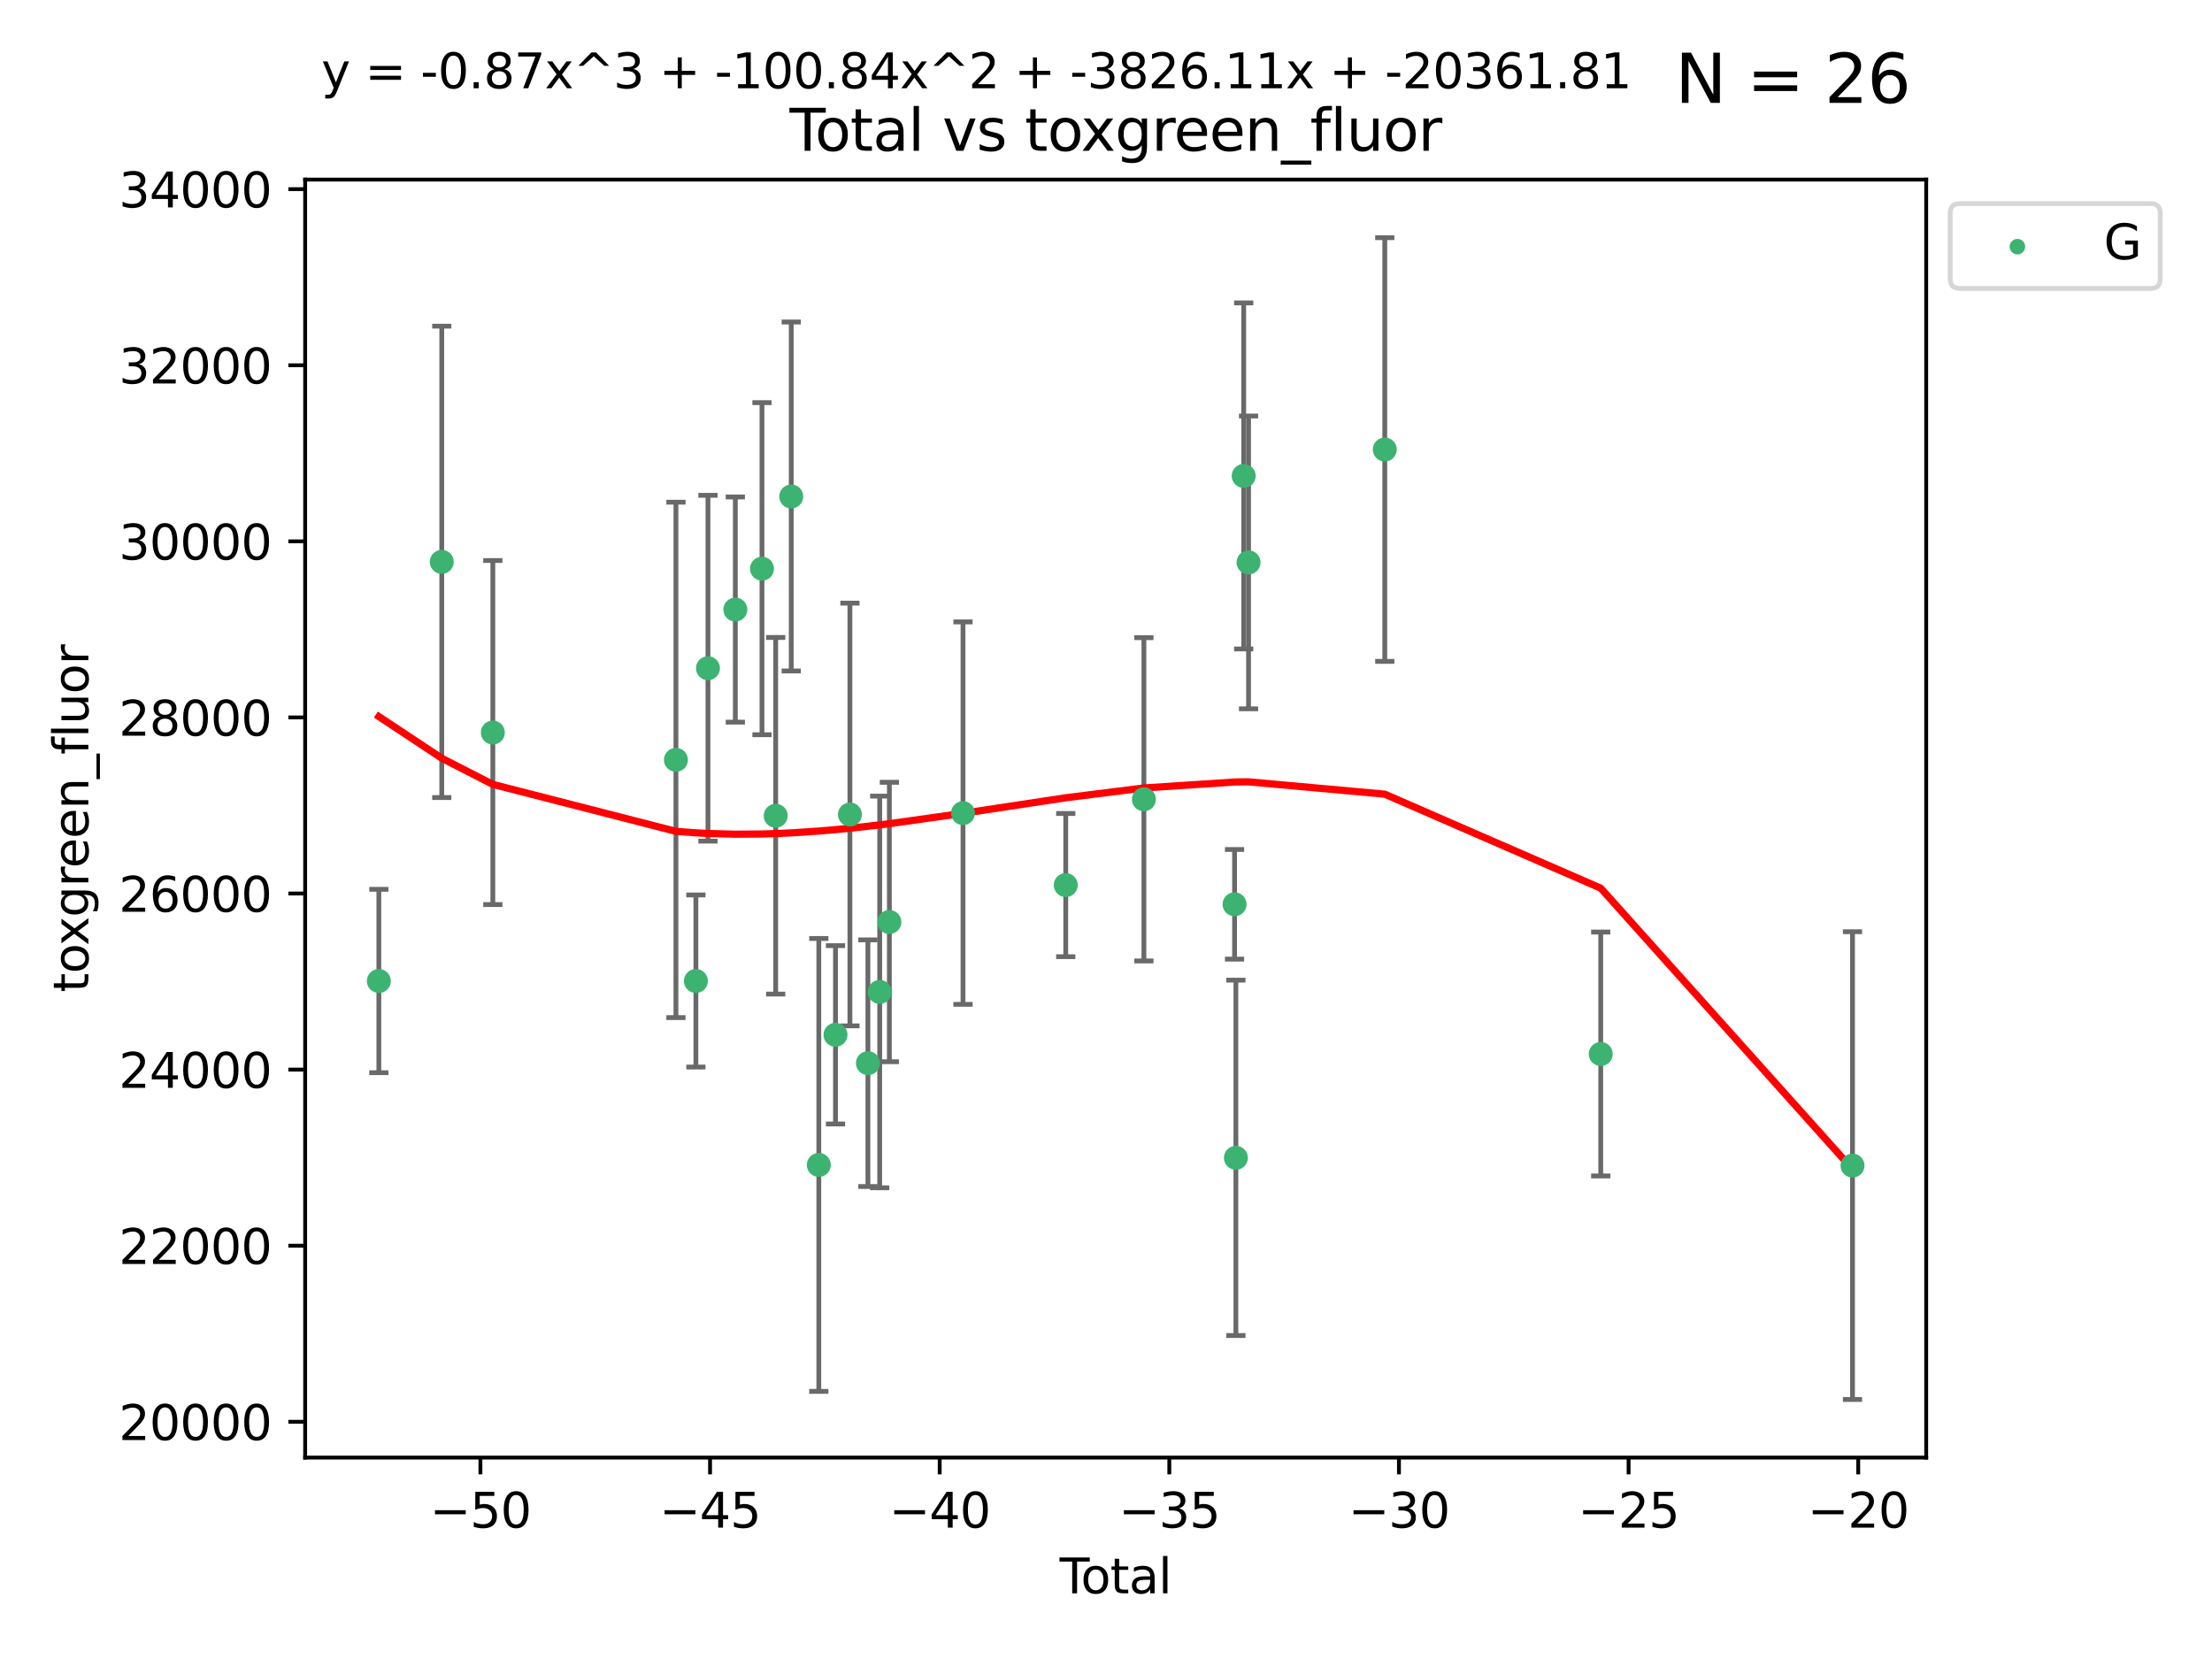 <?xml version="1.0" encoding="utf-8" standalone="no"?>
<!DOCTYPE svg PUBLIC "-//W3C//DTD SVG 1.1//EN"
  "http://www.w3.org/Graphics/SVG/1.1/DTD/svg11.dtd">
<svg xmlns:xlink="http://www.w3.org/1999/xlink" width="460.8pt" height="345.6pt" viewBox="0 0 460.8 345.6" xmlns="http://www.w3.org/2000/svg" version="1.1">
 <defs>
  <style type="text/css">*{stroke-linejoin: round; stroke-linecap: butt}</style>
 </defs>
 <g id="figure_1">
  <g id="patch_1">
   <path d="M 0 345.6 
L 460.8 345.6 
L 460.8 0 
L 0 0 
z
" style="fill: #ffffff"/>
  </g>
  <g id="axes_1">
   <g id="patch_2">
    <path d="M 63.571 303.64 
L 401.26 303.64 
L 401.26 37.411 
L 63.571 37.411 
z
" style="fill: #ffffff"/>
   </g>
   <g id="PathCollection_1">
    <defs>
     <path id="m96af445610" d="M 0 1.118 
C 0.297 1.118 0.581 1 0.791 0.791 
C 1 0.581 1.118 0.297 1.118 0 
C 1.118 -0.297 1 -0.581 0.791 -0.791 
C 0.581 -1 0.297 -1.118 0 -1.118 
C -0.297 -1.118 -0.581 -1 -0.791 -0.791 
C -1 -0.581 -1.118 -0.297 -1.118 0 
C -1.118 0.297 -1 0.581 -0.791 0.791 
C -0.581 1 -0.297 1.118 0 1.118 
z
" style="stroke: #3cb371"/>
    </defs>
    <g clip-path="url(#p627f40af69)">
     <use xlink:href="#m96af445610" x="78.921" y="204.359" style="fill: #3cb371; stroke: #3cb371"/>
     <use xlink:href="#m96af445610" x="92.027" y="117.047" style="fill: #3cb371; stroke: #3cb371"/>
     <use xlink:href="#m96af445610" x="102.666" y="152.602" style="fill: #3cb371; stroke: #3cb371"/>
     <use xlink:href="#m96af445610" x="140.809" y="158.297" style="fill: #3cb371; stroke: #3cb371"/>
     <use xlink:href="#m96af445610" x="144.967" y="204.358" style="fill: #3cb371; stroke: #3cb371"/>
     <use xlink:href="#m96af445610" x="147.48" y="139.201" style="fill: #3cb371; stroke: #3cb371"/>
     <use xlink:href="#m96af445610" x="153.183" y="126.982" style="fill: #3cb371; stroke: #3cb371"/>
     <use xlink:href="#m96af445610" x="158.735" y="118.469" style="fill: #3cb371; stroke: #3cb371"/>
     <use xlink:href="#m96af445610" x="161.592" y="169.94" style="fill: #3cb371; stroke: #3cb371"/>
     <use xlink:href="#m96af445610" x="164.828" y="103.427" style="fill: #3cb371; stroke: #3cb371"/>
     <use xlink:href="#m96af445610" x="170.574" y="242.676" style="fill: #3cb371; stroke: #3cb371"/>
     <use xlink:href="#m96af445610" x="174.05" y="215.566" style="fill: #3cb371; stroke: #3cb371"/>
     <use xlink:href="#m96af445610" x="177.054" y="169.675" style="fill: #3cb371; stroke: #3cb371"/>
     <use xlink:href="#m96af445610" x="180.804" y="221.477" style="fill: #3cb371; stroke: #3cb371"/>
     <use xlink:href="#m96af445610" x="183.259" y="206.639" style="fill: #3cb371; stroke: #3cb371"/>
     <use xlink:href="#m96af445610" x="185.271" y="192.07" style="fill: #3cb371; stroke: #3cb371"/>
     <use xlink:href="#m96af445610" x="200.61" y="169.388" style="fill: #3cb371; stroke: #3cb371"/>
     <use xlink:href="#m96af445610" x="222.017" y="184.38" style="fill: #3cb371; stroke: #3cb371"/>
     <use xlink:href="#m96af445610" x="238.296" y="166.509" style="fill: #3cb371; stroke: #3cb371"/>
     <use xlink:href="#m96af445610" x="257.181" y="188.383" style="fill: #3cb371; stroke: #3cb371"/>
     <use xlink:href="#m96af445610" x="257.458" y="241.198" style="fill: #3cb371; stroke: #3cb371"/>
     <use xlink:href="#m96af445610" x="259.085" y="99.144" style="fill: #3cb371; stroke: #3cb371"/>
     <use xlink:href="#m96af445610" x="260.096" y="117.159" style="fill: #3cb371; stroke: #3cb371"/>
     <use xlink:href="#m96af445610" x="288.475" y="93.643" style="fill: #3cb371; stroke: #3cb371"/>
     <use xlink:href="#m96af445610" x="333.462" y="219.567" style="fill: #3cb371; stroke: #3cb371"/>
     <use xlink:href="#m96af445610" x="385.911" y="242.815" style="fill: #3cb371; stroke: #3cb371"/>
    </g>
   </g>
   <g id="matplotlib.axis_1">
    <g id="xtick_1">
     <g id="line2d_1">
      <defs>
       <path id="m9e135e0dc2" d="M 0 0 
L 0 3.5 
" style="stroke: #000000; stroke-width: 0.8"/>
      </defs>
      <g>
       <use xlink:href="#m9e135e0dc2" x="100.079" y="303.64" style="stroke: #000000; stroke-width: 0.8"/>
      </g>
     </g>
     <g id="text_1">
      <!-- −50 -->
      <g transform="translate(89.527 318.238)scale(0.1 -0.1)">
       <defs>
        <path id="DejaVuSans-2212" d="M 678 2272 
L 4684 2272 
L 4684 1741 
L 678 1741 
L 678 2272 
z
" transform="scale(0.016)"/>
        <path id="DejaVuSans-35" d="M 691 4666 
L 3169 4666 
L 3169 4134 
L 1269 4134 
L 1269 2991 
Q 1406 3038 1543 3061 
Q 1681 3084 1819 3084 
Q 2600 3084 3056 2656 
Q 3513 2228 3513 1497 
Q 3513 744 3044 326 
Q 2575 -91 1722 -91 
Q 1428 -91 1123 -41 
Q 819 9 494 109 
L 494 744 
Q 775 591 1075 516 
Q 1375 441 1709 441 
Q 2250 441 2565 725 
Q 2881 1009 2881 1497 
Q 2881 1984 2565 2268 
Q 2250 2553 1709 2553 
Q 1456 2553 1204 2497 
Q 953 2441 691 2322 
L 691 4666 
z
" transform="scale(0.016)"/>
        <path id="DejaVuSans-30" d="M 2034 4250 
Q 1547 4250 1301 3770 
Q 1056 3291 1056 2328 
Q 1056 1369 1301 889 
Q 1547 409 2034 409 
Q 2525 409 2770 889 
Q 3016 1369 3016 2328 
Q 3016 3291 2770 3770 
Q 2525 4250 2034 4250 
z
M 2034 4750 
Q 2819 4750 3233 4129 
Q 3647 3509 3647 2328 
Q 3647 1150 3233 529 
Q 2819 -91 2034 -91 
Q 1250 -91 836 529 
Q 422 1150 422 2328 
Q 422 3509 836 4129 
Q 1250 4750 2034 4750 
z
" transform="scale(0.016)"/>
       </defs>
       <use xlink:href="#DejaVuSans-2212"/>
       <use xlink:href="#DejaVuSans-35" x="83.789"/>
       <use xlink:href="#DejaVuSans-30" x="147.412"/>
      </g>
     </g>
    </g>
    <g id="xtick_2">
     <g id="line2d_2">
      <g>
       <use xlink:href="#m9e135e0dc2" x="147.916" y="303.64" style="stroke: #000000; stroke-width: 0.8"/>
      </g>
     </g>
     <g id="text_2">
      <!-- −45 -->
      <g transform="translate(137.364 318.238)scale(0.1 -0.1)">
       <defs>
        <path id="DejaVuSans-34" d="M 2419 4116 
L 825 1625 
L 2419 1625 
L 2419 4116 
z
M 2253 4666 
L 3047 4666 
L 3047 1625 
L 3713 1625 
L 3713 1100 
L 3047 1100 
L 3047 0 
L 2419 0 
L 2419 1100 
L 313 1100 
L 313 1709 
L 2253 4666 
z
" transform="scale(0.016)"/>
       </defs>
       <use xlink:href="#DejaVuSans-2212"/>
       <use xlink:href="#DejaVuSans-34" x="83.789"/>
       <use xlink:href="#DejaVuSans-35" x="147.412"/>
      </g>
     </g>
    </g>
    <g id="xtick_3">
     <g id="line2d_3">
      <g>
       <use xlink:href="#m9e135e0dc2" x="195.753" y="303.64" style="stroke: #000000; stroke-width: 0.8"/>
      </g>
     </g>
     <g id="text_3">
      <!-- −40 -->
      <g transform="translate(185.201 318.238)scale(0.1 -0.1)">
       <use xlink:href="#DejaVuSans-2212"/>
       <use xlink:href="#DejaVuSans-34" x="83.789"/>
       <use xlink:href="#DejaVuSans-30" x="147.412"/>
      </g>
     </g>
    </g>
    <g id="xtick_4">
     <g id="line2d_4">
      <g>
       <use xlink:href="#m9e135e0dc2" x="243.59" y="303.64" style="stroke: #000000; stroke-width: 0.8"/>
      </g>
     </g>
     <g id="text_4">
      <!-- −35 -->
      <g transform="translate(233.038 318.238)scale(0.1 -0.1)">
       <defs>
        <path id="DejaVuSans-33" d="M 2597 2516 
Q 3050 2419 3304 2112 
Q 3559 1806 3559 1356 
Q 3559 666 3084 287 
Q 2609 -91 1734 -91 
Q 1441 -91 1130 -33 
Q 819 25 488 141 
L 488 750 
Q 750 597 1062 519 
Q 1375 441 1716 441 
Q 2309 441 2620 675 
Q 2931 909 2931 1356 
Q 2931 1769 2642 2001 
Q 2353 2234 1838 2234 
L 1294 2234 
L 1294 2753 
L 1863 2753 
Q 2328 2753 2575 2939 
Q 2822 3125 2822 3475 
Q 2822 3834 2567 4026 
Q 2313 4219 1838 4219 
Q 1578 4219 1281 4162 
Q 984 4106 628 3988 
L 628 4550 
Q 988 4650 1302 4700 
Q 1616 4750 1894 4750 
Q 2613 4750 3031 4423 
Q 3450 4097 3450 3541 
Q 3450 3153 3228 2886 
Q 3006 2619 2597 2516 
z
" transform="scale(0.016)"/>
       </defs>
       <use xlink:href="#DejaVuSans-2212"/>
       <use xlink:href="#DejaVuSans-33" x="83.789"/>
       <use xlink:href="#DejaVuSans-35" x="147.412"/>
      </g>
     </g>
    </g>
    <g id="xtick_5">
     <g id="line2d_5">
      <g>
       <use xlink:href="#m9e135e0dc2" x="291.427" y="303.64" style="stroke: #000000; stroke-width: 0.8"/>
      </g>
     </g>
     <g id="text_5">
      <!-- −30 -->
      <g transform="translate(280.874 318.238)scale(0.1 -0.1)">
       <use xlink:href="#DejaVuSans-2212"/>
       <use xlink:href="#DejaVuSans-33" x="83.789"/>
       <use xlink:href="#DejaVuSans-30" x="147.412"/>
      </g>
     </g>
    </g>
    <g id="xtick_6">
     <g id="line2d_6">
      <g>
       <use xlink:href="#m9e135e0dc2" x="339.264" y="303.64" style="stroke: #000000; stroke-width: 0.8"/>
      </g>
     </g>
     <g id="text_6">
      <!-- −25 -->
      <g transform="translate(328.711 318.238)scale(0.1 -0.1)">
       <defs>
        <path id="DejaVuSans-32" d="M 1228 531 
L 3431 531 
L 3431 0 
L 469 0 
L 469 531 
Q 828 903 1448 1529 
Q 2069 2156 2228 2338 
Q 2531 2678 2651 2914 
Q 2772 3150 2772 3378 
Q 2772 3750 2511 3984 
Q 2250 4219 1831 4219 
Q 1534 4219 1204 4116 
Q 875 4013 500 3803 
L 500 4441 
Q 881 4594 1212 4672 
Q 1544 4750 1819 4750 
Q 2544 4750 2975 4387 
Q 3406 4025 3406 3419 
Q 3406 3131 3298 2873 
Q 3191 2616 2906 2266 
Q 2828 2175 2409 1742 
Q 1991 1309 1228 531 
z
" transform="scale(0.016)"/>
       </defs>
       <use xlink:href="#DejaVuSans-2212"/>
       <use xlink:href="#DejaVuSans-32" x="83.789"/>
       <use xlink:href="#DejaVuSans-35" x="147.412"/>
      </g>
     </g>
    </g>
    <g id="xtick_7">
     <g id="line2d_7">
      <g>
       <use xlink:href="#m9e135e0dc2" x="387.101" y="303.64" style="stroke: #000000; stroke-width: 0.8"/>
      </g>
     </g>
     <g id="text_7">
      <!-- −20 -->
      <g transform="translate(376.548 318.238)scale(0.1 -0.1)">
       <use xlink:href="#DejaVuSans-2212"/>
       <use xlink:href="#DejaVuSans-32" x="83.789"/>
       <use xlink:href="#DejaVuSans-30" x="147.412"/>
      </g>
     </g>
    </g>
    <g id="text_8">
     <!-- Total -->
     <g transform="translate(220.739 331.917)scale(0.1 -0.1)">
      <defs>
       <path id="DejaVuSans-54" d="M -19 4666 
L 3928 4666 
L 3928 4134 
L 2272 4134 
L 2272 0 
L 1638 0 
L 1638 4134 
L -19 4134 
L -19 4666 
z
" transform="scale(0.016)"/>
       <path id="DejaVuSans-6f" d="M 1959 3097 
Q 1497 3097 1228 2736 
Q 959 2375 959 1747 
Q 959 1119 1226 758 
Q 1494 397 1959 397 
Q 2419 397 2687 759 
Q 2956 1122 2956 1747 
Q 2956 2369 2687 2733 
Q 2419 3097 1959 3097 
z
M 1959 3584 
Q 2709 3584 3137 3096 
Q 3566 2609 3566 1747 
Q 3566 888 3137 398 
Q 2709 -91 1959 -91 
Q 1206 -91 779 398 
Q 353 888 353 1747 
Q 353 2609 779 3096 
Q 1206 3584 1959 3584 
z
" transform="scale(0.016)"/>
       <path id="DejaVuSans-74" d="M 1172 4494 
L 1172 3500 
L 2356 3500 
L 2356 3053 
L 1172 3053 
L 1172 1153 
Q 1172 725 1289 603 
Q 1406 481 1766 481 
L 2356 481 
L 2356 0 
L 1766 0 
Q 1100 0 847 248 
Q 594 497 594 1153 
L 594 3053 
L 172 3053 
L 172 3500 
L 594 3500 
L 594 4494 
L 1172 4494 
z
" transform="scale(0.016)"/>
       <path id="DejaVuSans-61" d="M 2194 1759 
Q 1497 1759 1228 1600 
Q 959 1441 959 1056 
Q 959 750 1161 570 
Q 1363 391 1709 391 
Q 2188 391 2477 730 
Q 2766 1069 2766 1631 
L 2766 1759 
L 2194 1759 
z
M 3341 1997 
L 3341 0 
L 2766 0 
L 2766 531 
Q 2569 213 2275 61 
Q 1981 -91 1556 -91 
Q 1019 -91 701 211 
Q 384 513 384 1019 
Q 384 1609 779 1909 
Q 1175 2209 1959 2209 
L 2766 2209 
L 2766 2266 
Q 2766 2663 2505 2880 
Q 2244 3097 1772 3097 
Q 1472 3097 1187 3025 
Q 903 2953 641 2809 
L 641 3341 
Q 956 3463 1253 3523 
Q 1550 3584 1831 3584 
Q 2591 3584 2966 3190 
Q 3341 2797 3341 1997 
z
" transform="scale(0.016)"/>
       <path id="DejaVuSans-6c" d="M 603 4863 
L 1178 4863 
L 1178 0 
L 603 0 
L 603 4863 
z
" transform="scale(0.016)"/>
      </defs>
      <use xlink:href="#DejaVuSans-54"/>
      <use xlink:href="#DejaVuSans-6f" x="44.084"/>
      <use xlink:href="#DejaVuSans-74" x="105.266"/>
      <use xlink:href="#DejaVuSans-61" x="144.475"/>
      <use xlink:href="#DejaVuSans-6c" x="205.754"/>
     </g>
    </g>
   </g>
   <g id="matplotlib.axis_2">
    <g id="ytick_1">
     <g id="line2d_8">
      <defs>
       <path id="mc8bb25c73f" d="M 0 0 
L -3.5 0 
" style="stroke: #000000; stroke-width: 0.8"/>
      </defs>
      <g>
       <use xlink:href="#mc8bb25c73f" x="63.571" y="296.184" style="stroke: #000000; stroke-width: 0.8"/>
      </g>
     </g>
     <g id="text_9">
      <!-- 20000 -->
      <g transform="translate(24.759 299.983)scale(0.1 -0.1)">
       <use xlink:href="#DejaVuSans-32"/>
       <use xlink:href="#DejaVuSans-30" x="63.623"/>
       <use xlink:href="#DejaVuSans-30" x="127.246"/>
       <use xlink:href="#DejaVuSans-30" x="190.869"/>
       <use xlink:href="#DejaVuSans-30" x="254.492"/>
      </g>
     </g>
    </g>
    <g id="ytick_2">
     <g id="line2d_9">
      <g>
       <use xlink:href="#mc8bb25c73f" x="63.571" y="259.501" style="stroke: #000000; stroke-width: 0.8"/>
      </g>
     </g>
     <g id="text_10">
      <!-- 22000 -->
      <g transform="translate(24.759 263.301)scale(0.1 -0.1)">
       <use xlink:href="#DejaVuSans-32"/>
       <use xlink:href="#DejaVuSans-32" x="63.623"/>
       <use xlink:href="#DejaVuSans-30" x="127.246"/>
       <use xlink:href="#DejaVuSans-30" x="190.869"/>
       <use xlink:href="#DejaVuSans-30" x="254.492"/>
      </g>
     </g>
    </g>
    <g id="ytick_3">
     <g id="line2d_10">
      <g>
       <use xlink:href="#mc8bb25c73f" x="63.571" y="222.819" style="stroke: #000000; stroke-width: 0.8"/>
      </g>
     </g>
     <g id="text_11">
      <!-- 24000 -->
      <g transform="translate(24.759 226.618)scale(0.1 -0.1)">
       <use xlink:href="#DejaVuSans-32"/>
       <use xlink:href="#DejaVuSans-34" x="63.623"/>
       <use xlink:href="#DejaVuSans-30" x="127.246"/>
       <use xlink:href="#DejaVuSans-30" x="190.869"/>
       <use xlink:href="#DejaVuSans-30" x="254.492"/>
      </g>
     </g>
    </g>
    <g id="ytick_4">
     <g id="line2d_11">
      <g>
       <use xlink:href="#mc8bb25c73f" x="63.571" y="186.136" style="stroke: #000000; stroke-width: 0.8"/>
      </g>
     </g>
     <g id="text_12">
      <!-- 26000 -->
      <g transform="translate(24.759 189.935)scale(0.1 -0.1)">
       <defs>
        <path id="DejaVuSans-36" d="M 2113 2584 
Q 1688 2584 1439 2293 
Q 1191 2003 1191 1497 
Q 1191 994 1439 701 
Q 1688 409 2113 409 
Q 2538 409 2786 701 
Q 3034 994 3034 1497 
Q 3034 2003 2786 2293 
Q 2538 2584 2113 2584 
z
M 3366 4563 
L 3366 3988 
Q 3128 4100 2886 4159 
Q 2644 4219 2406 4219 
Q 1781 4219 1451 3797 
Q 1122 3375 1075 2522 
Q 1259 2794 1537 2939 
Q 1816 3084 2150 3084 
Q 2853 3084 3261 2657 
Q 3669 2231 3669 1497 
Q 3669 778 3244 343 
Q 2819 -91 2113 -91 
Q 1303 -91 875 529 
Q 447 1150 447 2328 
Q 447 3434 972 4092 
Q 1497 4750 2381 4750 
Q 2619 4750 2861 4703 
Q 3103 4656 3366 4563 
z
" transform="scale(0.016)"/>
       </defs>
       <use xlink:href="#DejaVuSans-32"/>
       <use xlink:href="#DejaVuSans-36" x="63.623"/>
       <use xlink:href="#DejaVuSans-30" x="127.246"/>
       <use xlink:href="#DejaVuSans-30" x="190.869"/>
       <use xlink:href="#DejaVuSans-30" x="254.492"/>
      </g>
     </g>
    </g>
    <g id="ytick_5">
     <g id="line2d_12">
      <g>
       <use xlink:href="#mc8bb25c73f" x="63.571" y="149.454" style="stroke: #000000; stroke-width: 0.8"/>
      </g>
     </g>
     <g id="text_13">
      <!-- 28000 -->
      <g transform="translate(24.759 153.253)scale(0.1 -0.1)">
       <defs>
        <path id="DejaVuSans-38" d="M 2034 2216 
Q 1584 2216 1326 1975 
Q 1069 1734 1069 1313 
Q 1069 891 1326 650 
Q 1584 409 2034 409 
Q 2484 409 2743 651 
Q 3003 894 3003 1313 
Q 3003 1734 2745 1975 
Q 2488 2216 2034 2216 
z
M 1403 2484 
Q 997 2584 770 2862 
Q 544 3141 544 3541 
Q 544 4100 942 4425 
Q 1341 4750 2034 4750 
Q 2731 4750 3128 4425 
Q 3525 4100 3525 3541 
Q 3525 3141 3298 2862 
Q 3072 2584 2669 2484 
Q 3125 2378 3379 2068 
Q 3634 1759 3634 1313 
Q 3634 634 3220 271 
Q 2806 -91 2034 -91 
Q 1263 -91 848 271 
Q 434 634 434 1313 
Q 434 1759 690 2068 
Q 947 2378 1403 2484 
z
M 1172 3481 
Q 1172 3119 1398 2916 
Q 1625 2713 2034 2713 
Q 2441 2713 2670 2916 
Q 2900 3119 2900 3481 
Q 2900 3844 2670 4047 
Q 2441 4250 2034 4250 
Q 1625 4250 1398 4047 
Q 1172 3844 1172 3481 
z
" transform="scale(0.016)"/>
       </defs>
       <use xlink:href="#DejaVuSans-32"/>
       <use xlink:href="#DejaVuSans-38" x="63.623"/>
       <use xlink:href="#DejaVuSans-30" x="127.246"/>
       <use xlink:href="#DejaVuSans-30" x="190.869"/>
       <use xlink:href="#DejaVuSans-30" x="254.492"/>
      </g>
     </g>
    </g>
    <g id="ytick_6">
     <g id="line2d_13">
      <g>
       <use xlink:href="#mc8bb25c73f" x="63.571" y="112.771" style="stroke: #000000; stroke-width: 0.8"/>
      </g>
     </g>
     <g id="text_14">
      <!-- 30000 -->
      <g transform="translate(24.759 116.57)scale(0.1 -0.1)">
       <use xlink:href="#DejaVuSans-33"/>
       <use xlink:href="#DejaVuSans-30" x="63.623"/>
       <use xlink:href="#DejaVuSans-30" x="127.246"/>
       <use xlink:href="#DejaVuSans-30" x="190.869"/>
       <use xlink:href="#DejaVuSans-30" x="254.492"/>
      </g>
     </g>
    </g>
    <g id="ytick_7">
     <g id="line2d_14">
      <g>
       <use xlink:href="#mc8bb25c73f" x="63.571" y="76.089" style="stroke: #000000; stroke-width: 0.8"/>
      </g>
     </g>
     <g id="text_15">
      <!-- 32000 -->
      <g transform="translate(24.759 79.888)scale(0.1 -0.1)">
       <use xlink:href="#DejaVuSans-33"/>
       <use xlink:href="#DejaVuSans-32" x="63.623"/>
       <use xlink:href="#DejaVuSans-30" x="127.246"/>
       <use xlink:href="#DejaVuSans-30" x="190.869"/>
       <use xlink:href="#DejaVuSans-30" x="254.492"/>
      </g>
     </g>
    </g>
    <g id="ytick_8">
     <g id="line2d_15">
      <g>
       <use xlink:href="#mc8bb25c73f" x="63.571" y="39.406" style="stroke: #000000; stroke-width: 0.8"/>
      </g>
     </g>
     <g id="text_16">
      <!-- 34000 -->
      <g transform="translate(24.759 43.205)scale(0.1 -0.1)">
       <use xlink:href="#DejaVuSans-33"/>
       <use xlink:href="#DejaVuSans-34" x="63.623"/>
       <use xlink:href="#DejaVuSans-30" x="127.246"/>
       <use xlink:href="#DejaVuSans-30" x="190.869"/>
       <use xlink:href="#DejaVuSans-30" x="254.492"/>
      </g>
     </g>
    </g>
    <g id="text_17">
     <!-- toxgreen_fluor -->
     <g transform="translate(18.401 206.72)rotate(-90)scale(0.1 -0.1)">
      <defs>
       <path id="DejaVuSans-78" d="M 3513 3500 
L 2247 1797 
L 3578 0 
L 2900 0 
L 1881 1375 
L 863 0 
L 184 0 
L 1544 1831 
L 300 3500 
L 978 3500 
L 1906 2253 
L 2834 3500 
L 3513 3500 
z
" transform="scale(0.016)"/>
       <path id="DejaVuSans-67" d="M 2906 1791 
Q 2906 2416 2648 2759 
Q 2391 3103 1925 3103 
Q 1463 3103 1205 2759 
Q 947 2416 947 1791 
Q 947 1169 1205 825 
Q 1463 481 1925 481 
Q 2391 481 2648 825 
Q 2906 1169 2906 1791 
z
M 3481 434 
Q 3481 -459 3084 -895 
Q 2688 -1331 1869 -1331 
Q 1566 -1331 1297 -1286 
Q 1028 -1241 775 -1147 
L 775 -588 
Q 1028 -725 1275 -790 
Q 1522 -856 1778 -856 
Q 2344 -856 2625 -561 
Q 2906 -266 2906 331 
L 2906 616 
Q 2728 306 2450 153 
Q 2172 0 1784 0 
Q 1141 0 747 490 
Q 353 981 353 1791 
Q 353 2603 747 3093 
Q 1141 3584 1784 3584 
Q 2172 3584 2450 3431 
Q 2728 3278 2906 2969 
L 2906 3500 
L 3481 3500 
L 3481 434 
z
" transform="scale(0.016)"/>
       <path id="DejaVuSans-72" d="M 2631 2963 
Q 2534 3019 2420 3045 
Q 2306 3072 2169 3072 
Q 1681 3072 1420 2755 
Q 1159 2438 1159 1844 
L 1159 0 
L 581 0 
L 581 3500 
L 1159 3500 
L 1159 2956 
Q 1341 3275 1631 3429 
Q 1922 3584 2338 3584 
Q 2397 3584 2469 3576 
Q 2541 3569 2628 3553 
L 2631 2963 
z
" transform="scale(0.016)"/>
       <path id="DejaVuSans-65" d="M 3597 1894 
L 3597 1613 
L 953 1613 
Q 991 1019 1311 708 
Q 1631 397 2203 397 
Q 2534 397 2845 478 
Q 3156 559 3463 722 
L 3463 178 
Q 3153 47 2828 -22 
Q 2503 -91 2169 -91 
Q 1331 -91 842 396 
Q 353 884 353 1716 
Q 353 2575 817 3079 
Q 1281 3584 2069 3584 
Q 2775 3584 3186 3129 
Q 3597 2675 3597 1894 
z
M 3022 2063 
Q 3016 2534 2758 2815 
Q 2500 3097 2075 3097 
Q 1594 3097 1305 2825 
Q 1016 2553 972 2059 
L 3022 2063 
z
" transform="scale(0.016)"/>
       <path id="DejaVuSans-6e" d="M 3513 2113 
L 3513 0 
L 2938 0 
L 2938 2094 
Q 2938 2591 2744 2837 
Q 2550 3084 2163 3084 
Q 1697 3084 1428 2787 
Q 1159 2491 1159 1978 
L 1159 0 
L 581 0 
L 581 3500 
L 1159 3500 
L 1159 2956 
Q 1366 3272 1645 3428 
Q 1925 3584 2291 3584 
Q 2894 3584 3203 3211 
Q 3513 2838 3513 2113 
z
" transform="scale(0.016)"/>
       <path id="DejaVuSans-5f" d="M 3263 -1063 
L 3263 -1509 
L -63 -1509 
L -63 -1063 
L 3263 -1063 
z
" transform="scale(0.016)"/>
       <path id="DejaVuSans-66" d="M 2375 4863 
L 2375 4384 
L 1825 4384 
Q 1516 4384 1395 4259 
Q 1275 4134 1275 3809 
L 1275 3500 
L 2222 3500 
L 2222 3053 
L 1275 3053 
L 1275 0 
L 697 0 
L 697 3053 
L 147 3053 
L 147 3500 
L 697 3500 
L 697 3744 
Q 697 4328 969 4595 
Q 1241 4863 1831 4863 
L 2375 4863 
z
" transform="scale(0.016)"/>
       <path id="DejaVuSans-75" d="M 544 1381 
L 544 3500 
L 1119 3500 
L 1119 1403 
Q 1119 906 1312 657 
Q 1506 409 1894 409 
Q 2359 409 2629 706 
Q 2900 1003 2900 1516 
L 2900 3500 
L 3475 3500 
L 3475 0 
L 2900 0 
L 2900 538 
Q 2691 219 2414 64 
Q 2138 -91 1772 -91 
Q 1169 -91 856 284 
Q 544 659 544 1381 
z
M 1991 3584 
L 1991 3584 
z
" transform="scale(0.016)"/>
      </defs>
      <use xlink:href="#DejaVuSans-74"/>
      <use xlink:href="#DejaVuSans-6f" x="39.209"/>
      <use xlink:href="#DejaVuSans-78" x="97.266"/>
      <use xlink:href="#DejaVuSans-67" x="156.445"/>
      <use xlink:href="#DejaVuSans-72" x="219.922"/>
      <use xlink:href="#DejaVuSans-65" x="258.785"/>
      <use xlink:href="#DejaVuSans-65" x="320.309"/>
      <use xlink:href="#DejaVuSans-6e" x="381.832"/>
      <use xlink:href="#DejaVuSans-5f" x="445.211"/>
      <use xlink:href="#DejaVuSans-66" x="495.211"/>
      <use xlink:href="#DejaVuSans-6c" x="530.416"/>
      <use xlink:href="#DejaVuSans-75" x="558.199"/>
      <use xlink:href="#DejaVuSans-6f" x="621.578"/>
      <use xlink:href="#DejaVuSans-72" x="682.76"/>
     </g>
    </g>
   </g>
   <g id="LineCollection_1">
    <path d="M 78.921 223.461 
L 78.921 185.257 
" clip-path="url(#p627f40af69)" style="fill: none; stroke: #696969"/>
    <path d="M 92.027 166.147 
L 92.027 67.947 
" clip-path="url(#p627f40af69)" style="fill: none; stroke: #696969"/>
    <path d="M 102.666 188.435 
L 102.666 116.769 
" clip-path="url(#p627f40af69)" style="fill: none; stroke: #696969"/>
    <path d="M 140.809 211.981 
L 140.809 104.612 
" clip-path="url(#p627f40af69)" style="fill: none; stroke: #696969"/>
    <path d="M 144.967 222.282 
L 144.967 186.433 
" clip-path="url(#p627f40af69)" style="fill: none; stroke: #696969"/>
    <path d="M 147.48 175.222 
L 147.48 103.18 
" clip-path="url(#p627f40af69)" style="fill: none; stroke: #696969"/>
    <path d="M 153.183 150.437 
L 153.183 103.527 
" clip-path="url(#p627f40af69)" style="fill: none; stroke: #696969"/>
    <path d="M 158.735 153.061 
L 158.735 83.877 
" clip-path="url(#p627f40af69)" style="fill: none; stroke: #696969"/>
    <path d="M 161.592 207.085 
L 161.592 132.795 
" clip-path="url(#p627f40af69)" style="fill: none; stroke: #696969"/>
    <path d="M 164.828 139.774 
L 164.828 67.08 
" clip-path="url(#p627f40af69)" style="fill: none; stroke: #696969"/>
    <path d="M 170.574 289.851 
L 170.574 195.501 
" clip-path="url(#p627f40af69)" style="fill: none; stroke: #696969"/>
    <path d="M 174.05 234.14 
L 174.05 196.992 
" clip-path="url(#p627f40af69)" style="fill: none; stroke: #696969"/>
    <path d="M 177.054 213.703 
L 177.054 125.646 
" clip-path="url(#p627f40af69)" style="fill: none; stroke: #696969"/>
    <path d="M 180.804 247.163 
L 180.804 195.79 
" clip-path="url(#p627f40af69)" style="fill: none; stroke: #696969"/>
    <path d="M 183.259 247.436 
L 183.259 165.843 
" clip-path="url(#p627f40af69)" style="fill: none; stroke: #696969"/>
    <path d="M 185.271 221.177 
L 185.271 162.963 
" clip-path="url(#p627f40af69)" style="fill: none; stroke: #696969"/>
    <path d="M 200.61 209.225 
L 200.61 129.551 
" clip-path="url(#p627f40af69)" style="fill: none; stroke: #696969"/>
    <path d="M 222.017 199.296 
L 222.017 169.463 
" clip-path="url(#p627f40af69)" style="fill: none; stroke: #696969"/>
    <path d="M 238.296 200.182 
L 238.296 132.835 
" clip-path="url(#p627f40af69)" style="fill: none; stroke: #696969"/>
    <path d="M 257.181 199.804 
L 257.181 176.963 
" clip-path="url(#p627f40af69)" style="fill: none; stroke: #696969"/>
    <path d="M 257.458 278.211 
L 257.458 204.186 
" clip-path="url(#p627f40af69)" style="fill: none; stroke: #696969"/>
    <path d="M 259.085 135.19 
L 259.085 63.099 
" clip-path="url(#p627f40af69)" style="fill: none; stroke: #696969"/>
    <path d="M 260.096 147.661 
L 260.096 86.657 
" clip-path="url(#p627f40af69)" style="fill: none; stroke: #696969"/>
    <path d="M 288.475 137.773 
L 288.475 49.513 
" clip-path="url(#p627f40af69)" style="fill: none; stroke: #696969"/>
    <path d="M 333.462 244.972 
L 333.462 194.162 
" clip-path="url(#p627f40af69)" style="fill: none; stroke: #696969"/>
    <path d="M 385.911 291.539 
L 385.911 194.091 
" clip-path="url(#p627f40af69)" style="fill: none; stroke: #696969"/>
   </g>
   <g id="line2d_16">
    <defs>
     <path id="mbb4ccd071e" d="M 2 0 
L -2 -0 
" style="stroke: #696969"/>
    </defs>
    <g clip-path="url(#p627f40af69)">
     <use xlink:href="#mbb4ccd071e" x="78.921" y="223.461" style="fill: #696969; stroke: #696969"/>
     <use xlink:href="#mbb4ccd071e" x="92.027" y="166.147" style="fill: #696969; stroke: #696969"/>
     <use xlink:href="#mbb4ccd071e" x="102.666" y="188.435" style="fill: #696969; stroke: #696969"/>
     <use xlink:href="#mbb4ccd071e" x="140.809" y="211.981" style="fill: #696969; stroke: #696969"/>
     <use xlink:href="#mbb4ccd071e" x="144.967" y="222.282" style="fill: #696969; stroke: #696969"/>
     <use xlink:href="#mbb4ccd071e" x="147.48" y="175.222" style="fill: #696969; stroke: #696969"/>
     <use xlink:href="#mbb4ccd071e" x="153.183" y="150.437" style="fill: #696969; stroke: #696969"/>
     <use xlink:href="#mbb4ccd071e" x="158.735" y="153.061" style="fill: #696969; stroke: #696969"/>
     <use xlink:href="#mbb4ccd071e" x="161.592" y="207.085" style="fill: #696969; stroke: #696969"/>
     <use xlink:href="#mbb4ccd071e" x="164.828" y="139.774" style="fill: #696969; stroke: #696969"/>
     <use xlink:href="#mbb4ccd071e" x="170.574" y="289.851" style="fill: #696969; stroke: #696969"/>
     <use xlink:href="#mbb4ccd071e" x="174.05" y="234.14" style="fill: #696969; stroke: #696969"/>
     <use xlink:href="#mbb4ccd071e" x="177.054" y="213.703" style="fill: #696969; stroke: #696969"/>
     <use xlink:href="#mbb4ccd071e" x="180.804" y="247.163" style="fill: #696969; stroke: #696969"/>
     <use xlink:href="#mbb4ccd071e" x="183.259" y="247.436" style="fill: #696969; stroke: #696969"/>
     <use xlink:href="#mbb4ccd071e" x="185.271" y="221.177" style="fill: #696969; stroke: #696969"/>
     <use xlink:href="#mbb4ccd071e" x="200.61" y="209.225" style="fill: #696969; stroke: #696969"/>
     <use xlink:href="#mbb4ccd071e" x="222.017" y="199.296" style="fill: #696969; stroke: #696969"/>
     <use xlink:href="#mbb4ccd071e" x="238.296" y="200.182" style="fill: #696969; stroke: #696969"/>
     <use xlink:href="#mbb4ccd071e" x="257.181" y="199.804" style="fill: #696969; stroke: #696969"/>
     <use xlink:href="#mbb4ccd071e" x="257.458" y="278.211" style="fill: #696969; stroke: #696969"/>
     <use xlink:href="#mbb4ccd071e" x="259.085" y="135.19" style="fill: #696969; stroke: #696969"/>
     <use xlink:href="#mbb4ccd071e" x="260.096" y="147.661" style="fill: #696969; stroke: #696969"/>
     <use xlink:href="#mbb4ccd071e" x="288.475" y="137.773" style="fill: #696969; stroke: #696969"/>
     <use xlink:href="#mbb4ccd071e" x="333.462" y="244.972" style="fill: #696969; stroke: #696969"/>
     <use xlink:href="#mbb4ccd071e" x="385.911" y="291.539" style="fill: #696969; stroke: #696969"/>
    </g>
   </g>
   <g id="line2d_17">
    <g clip-path="url(#p627f40af69)">
     <use xlink:href="#mbb4ccd071e" x="78.921" y="185.257" style="fill: #696969; stroke: #696969"/>
     <use xlink:href="#mbb4ccd071e" x="92.027" y="67.947" style="fill: #696969; stroke: #696969"/>
     <use xlink:href="#mbb4ccd071e" x="102.666" y="116.769" style="fill: #696969; stroke: #696969"/>
     <use xlink:href="#mbb4ccd071e" x="140.809" y="104.612" style="fill: #696969; stroke: #696969"/>
     <use xlink:href="#mbb4ccd071e" x="144.967" y="186.433" style="fill: #696969; stroke: #696969"/>
     <use xlink:href="#mbb4ccd071e" x="147.48" y="103.18" style="fill: #696969; stroke: #696969"/>
     <use xlink:href="#mbb4ccd071e" x="153.183" y="103.527" style="fill: #696969; stroke: #696969"/>
     <use xlink:href="#mbb4ccd071e" x="158.735" y="83.877" style="fill: #696969; stroke: #696969"/>
     <use xlink:href="#mbb4ccd071e" x="161.592" y="132.795" style="fill: #696969; stroke: #696969"/>
     <use xlink:href="#mbb4ccd071e" x="164.828" y="67.08" style="fill: #696969; stroke: #696969"/>
     <use xlink:href="#mbb4ccd071e" x="170.574" y="195.501" style="fill: #696969; stroke: #696969"/>
     <use xlink:href="#mbb4ccd071e" x="174.05" y="196.992" style="fill: #696969; stroke: #696969"/>
     <use xlink:href="#mbb4ccd071e" x="177.054" y="125.646" style="fill: #696969; stroke: #696969"/>
     <use xlink:href="#mbb4ccd071e" x="180.804" y="195.79" style="fill: #696969; stroke: #696969"/>
     <use xlink:href="#mbb4ccd071e" x="183.259" y="165.843" style="fill: #696969; stroke: #696969"/>
     <use xlink:href="#mbb4ccd071e" x="185.271" y="162.963" style="fill: #696969; stroke: #696969"/>
     <use xlink:href="#mbb4ccd071e" x="200.61" y="129.551" style="fill: #696969; stroke: #696969"/>
     <use xlink:href="#mbb4ccd071e" x="222.017" y="169.463" style="fill: #696969; stroke: #696969"/>
     <use xlink:href="#mbb4ccd071e" x="238.296" y="132.835" style="fill: #696969; stroke: #696969"/>
     <use xlink:href="#mbb4ccd071e" x="257.181" y="176.963" style="fill: #696969; stroke: #696969"/>
     <use xlink:href="#mbb4ccd071e" x="257.458" y="204.186" style="fill: #696969; stroke: #696969"/>
     <use xlink:href="#mbb4ccd071e" x="259.085" y="63.099" style="fill: #696969; stroke: #696969"/>
     <use xlink:href="#mbb4ccd071e" x="260.096" y="86.657" style="fill: #696969; stroke: #696969"/>
     <use xlink:href="#mbb4ccd071e" x="288.475" y="49.513" style="fill: #696969; stroke: #696969"/>
     <use xlink:href="#mbb4ccd071e" x="333.462" y="194.162" style="fill: #696969; stroke: #696969"/>
     <use xlink:href="#mbb4ccd071e" x="385.911" y="194.091" style="fill: #696969; stroke: #696969"/>
    </g>
   </g>
   <g id="line2d_18">
    <path d="M 78.921 149.271 
L 92.027 157.956 
L 102.666 163.399 
L 140.809 173.18 
L 144.967 173.495 
L 147.48 173.628 
L 153.183 173.778 
L 158.735 173.737 
L 161.592 173.65 
L 164.828 173.503 
L 170.574 173.123 
L 174.05 172.826 
L 177.054 172.534 
L 180.804 172.127 
L 183.259 171.838 
L 185.271 171.589 
L 200.61 169.428 
L 222.017 166.189 
L 238.296 164.145 
L 257.181 162.908 
L 257.458 162.902 
L 259.085 162.878 
L 260.096 162.87 
L 288.475 165.439 
L 333.462 185.023 
L 385.911 243.554 
" clip-path="url(#p627f40af69)" style="fill: none; stroke: #ff0000; stroke-width: 1.5; stroke-linecap: square"/>
   </g>
   <g id="line2d_19">
    <defs>
     <path id="mb03dff99b3" d="M 0 2 
C 0.53 2 1.039 1.789 1.414 1.414 
C 1.789 1.039 2 0.53 2 0 
C 2 -0.53 1.789 -1.039 1.414 -1.414 
C 1.039 -1.789 0.53 -2 0 -2 
C -0.53 -2 -1.039 -1.789 -1.414 -1.414 
C -1.789 -1.039 -2 -0.53 -2 0 
C -2 0.53 -1.789 1.039 -1.414 1.414 
C -1.039 1.789 -0.53 2 0 2 
z
" style="stroke: #3cb371"/>
    </defs>
    <g clip-path="url(#p627f40af69)">
     <use xlink:href="#mb03dff99b3" x="78.921" y="204.359" style="fill: #3cb371; stroke: #3cb371"/>
     <use xlink:href="#mb03dff99b3" x="92.027" y="117.047" style="fill: #3cb371; stroke: #3cb371"/>
     <use xlink:href="#mb03dff99b3" x="102.666" y="152.602" style="fill: #3cb371; stroke: #3cb371"/>
     <use xlink:href="#mb03dff99b3" x="140.809" y="158.297" style="fill: #3cb371; stroke: #3cb371"/>
     <use xlink:href="#mb03dff99b3" x="144.967" y="204.358" style="fill: #3cb371; stroke: #3cb371"/>
     <use xlink:href="#mb03dff99b3" x="147.48" y="139.201" style="fill: #3cb371; stroke: #3cb371"/>
     <use xlink:href="#mb03dff99b3" x="153.183" y="126.982" style="fill: #3cb371; stroke: #3cb371"/>
     <use xlink:href="#mb03dff99b3" x="158.735" y="118.469" style="fill: #3cb371; stroke: #3cb371"/>
     <use xlink:href="#mb03dff99b3" x="161.592" y="169.94" style="fill: #3cb371; stroke: #3cb371"/>
     <use xlink:href="#mb03dff99b3" x="164.828" y="103.427" style="fill: #3cb371; stroke: #3cb371"/>
     <use xlink:href="#mb03dff99b3" x="170.574" y="242.676" style="fill: #3cb371; stroke: #3cb371"/>
     <use xlink:href="#mb03dff99b3" x="174.05" y="215.566" style="fill: #3cb371; stroke: #3cb371"/>
     <use xlink:href="#mb03dff99b3" x="177.054" y="169.675" style="fill: #3cb371; stroke: #3cb371"/>
     <use xlink:href="#mb03dff99b3" x="180.804" y="221.477" style="fill: #3cb371; stroke: #3cb371"/>
     <use xlink:href="#mb03dff99b3" x="183.259" y="206.639" style="fill: #3cb371; stroke: #3cb371"/>
     <use xlink:href="#mb03dff99b3" x="185.271" y="192.07" style="fill: #3cb371; stroke: #3cb371"/>
     <use xlink:href="#mb03dff99b3" x="200.61" y="169.388" style="fill: #3cb371; stroke: #3cb371"/>
     <use xlink:href="#mb03dff99b3" x="222.017" y="184.38" style="fill: #3cb371; stroke: #3cb371"/>
     <use xlink:href="#mb03dff99b3" x="238.296" y="166.509" style="fill: #3cb371; stroke: #3cb371"/>
     <use xlink:href="#mb03dff99b3" x="257.181" y="188.383" style="fill: #3cb371; stroke: #3cb371"/>
     <use xlink:href="#mb03dff99b3" x="257.458" y="241.198" style="fill: #3cb371; stroke: #3cb371"/>
     <use xlink:href="#mb03dff99b3" x="259.085" y="99.144" style="fill: #3cb371; stroke: #3cb371"/>
     <use xlink:href="#mb03dff99b3" x="260.096" y="117.159" style="fill: #3cb371; stroke: #3cb371"/>
     <use xlink:href="#mb03dff99b3" x="288.475" y="93.643" style="fill: #3cb371; stroke: #3cb371"/>
     <use xlink:href="#mb03dff99b3" x="333.462" y="219.567" style="fill: #3cb371; stroke: #3cb371"/>
     <use xlink:href="#mb03dff99b3" x="385.911" y="242.815" style="fill: #3cb371; stroke: #3cb371"/>
    </g>
   </g>
   <g id="patch_3">
    <path d="M 63.571 303.64 
L 63.571 37.411 
" style="fill: none; stroke: #000000; stroke-width: 0.8; stroke-linejoin: miter; stroke-linecap: square"/>
   </g>
   <g id="patch_4">
    <path d="M 401.26 303.64 
L 401.26 37.411 
" style="fill: none; stroke: #000000; stroke-width: 0.8; stroke-linejoin: miter; stroke-linecap: square"/>
   </g>
   <g id="patch_5">
    <path d="M 63.571 303.64 
L 401.26 303.64 
" style="fill: none; stroke: #000000; stroke-width: 0.8; stroke-linejoin: miter; stroke-linecap: square"/>
   </g>
   <g id="patch_6">
    <path d="M 63.571 37.411 
L 401.26 37.411 
" style="fill: none; stroke: #000000; stroke-width: 0.8; stroke-linejoin: miter; stroke-linecap: square"/>
   </g>
   <g id="text_18">
    <!-- N = 26 -->
    <g transform="translate(348.964 21.426)scale(0.14 -0.14)">
     <defs>
      <path id="DejaVuSans-4e" d="M 628 4666 
L 1478 4666 
L 3547 763 
L 3547 4666 
L 4159 4666 
L 4159 0 
L 3309 0 
L 1241 3903 
L 1241 0 
L 628 0 
L 628 4666 
z
" transform="scale(0.016)"/>
      <path id="DejaVuSans-20" transform="scale(0.016)"/>
      <path id="DejaVuSans-3d" d="M 678 2906 
L 4684 2906 
L 4684 2381 
L 678 2381 
L 678 2906 
z
M 678 1631 
L 4684 1631 
L 4684 1100 
L 678 1100 
L 678 1631 
z
" transform="scale(0.016)"/>
     </defs>
     <use xlink:href="#DejaVuSans-4e"/>
     <use xlink:href="#DejaVuSans-20" x="74.805"/>
     <use xlink:href="#DejaVuSans-3d" x="106.592"/>
     <use xlink:href="#DejaVuSans-20" x="190.381"/>
     <use xlink:href="#DejaVuSans-32" x="222.168"/>
     <use xlink:href="#DejaVuSans-36" x="285.791"/>
    </g>
   </g>
   <g id="text_19">
    <!-- y = -0.87x^3 + -100.84x^2 + -3826.11x + -20361.81 -->
    <g transform="translate(66.948 18.387)scale(0.1 -0.1)">
     <defs>
      <path id="DejaVuSans-79" d="M 2059 -325 
Q 1816 -950 1584 -1140 
Q 1353 -1331 966 -1331 
L 506 -1331 
L 506 -850 
L 844 -850 
Q 1081 -850 1212 -737 
Q 1344 -625 1503 -206 
L 1606 56 
L 191 3500 
L 800 3500 
L 1894 763 
L 2988 3500 
L 3597 3500 
L 2059 -325 
z
" transform="scale(0.016)"/>
      <path id="DejaVuSans-2d" d="M 313 2009 
L 1997 2009 
L 1997 1497 
L 313 1497 
L 313 2009 
z
" transform="scale(0.016)"/>
      <path id="DejaVuSans-2e" d="M 684 794 
L 1344 794 
L 1344 0 
L 684 0 
L 684 794 
z
" transform="scale(0.016)"/>
      <path id="DejaVuSans-37" d="M 525 4666 
L 3525 4666 
L 3525 4397 
L 1831 0 
L 1172 0 
L 2766 4134 
L 525 4134 
L 525 4666 
z
" transform="scale(0.016)"/>
      <path id="DejaVuSans-5e" d="M 2988 4666 
L 4684 2925 
L 4056 2925 
L 2681 4159 
L 1306 2925 
L 678 2925 
L 2375 4666 
L 2988 4666 
z
" transform="scale(0.016)"/>
      <path id="DejaVuSans-2b" d="M 2944 4013 
L 2944 2272 
L 4684 2272 
L 4684 1741 
L 2944 1741 
L 2944 0 
L 2419 0 
L 2419 1741 
L 678 1741 
L 678 2272 
L 2419 2272 
L 2419 4013 
L 2944 4013 
z
" transform="scale(0.016)"/>
      <path id="DejaVuSans-31" d="M 794 531 
L 1825 531 
L 1825 4091 
L 703 3866 
L 703 4441 
L 1819 4666 
L 2450 4666 
L 2450 531 
L 3481 531 
L 3481 0 
L 794 0 
L 794 531 
z
" transform="scale(0.016)"/>
     </defs>
     <use xlink:href="#DejaVuSans-79"/>
     <use xlink:href="#DejaVuSans-20" x="59.18"/>
     <use xlink:href="#DejaVuSans-3d" x="90.967"/>
     <use xlink:href="#DejaVuSans-20" x="174.756"/>
     <use xlink:href="#DejaVuSans-2d" x="206.543"/>
     <use xlink:href="#DejaVuSans-30" x="242.627"/>
     <use xlink:href="#DejaVuSans-2e" x="306.25"/>
     <use xlink:href="#DejaVuSans-38" x="338.037"/>
     <use xlink:href="#DejaVuSans-37" x="401.66"/>
     <use xlink:href="#DejaVuSans-78" x="465.283"/>
     <use xlink:href="#DejaVuSans-5e" x="524.463"/>
     <use xlink:href="#DejaVuSans-33" x="608.252"/>
     <use xlink:href="#DejaVuSans-20" x="671.875"/>
     <use xlink:href="#DejaVuSans-2b" x="703.662"/>
     <use xlink:href="#DejaVuSans-20" x="787.451"/>
     <use xlink:href="#DejaVuSans-2d" x="819.238"/>
     <use xlink:href="#DejaVuSans-31" x="855.322"/>
     <use xlink:href="#DejaVuSans-30" x="918.945"/>
     <use xlink:href="#DejaVuSans-30" x="982.568"/>
     <use xlink:href="#DejaVuSans-2e" x="1046.191"/>
     <use xlink:href="#DejaVuSans-38" x="1077.979"/>
     <use xlink:href="#DejaVuSans-34" x="1141.602"/>
     <use xlink:href="#DejaVuSans-78" x="1205.225"/>
     <use xlink:href="#DejaVuSans-5e" x="1264.404"/>
     <use xlink:href="#DejaVuSans-32" x="1348.193"/>
     <use xlink:href="#DejaVuSans-20" x="1411.816"/>
     <use xlink:href="#DejaVuSans-2b" x="1443.604"/>
     <use xlink:href="#DejaVuSans-20" x="1527.393"/>
     <use xlink:href="#DejaVuSans-2d" x="1559.18"/>
     <use xlink:href="#DejaVuSans-33" x="1595.264"/>
     <use xlink:href="#DejaVuSans-38" x="1658.887"/>
     <use xlink:href="#DejaVuSans-32" x="1722.51"/>
     <use xlink:href="#DejaVuSans-36" x="1786.133"/>
     <use xlink:href="#DejaVuSans-2e" x="1849.756"/>
     <use xlink:href="#DejaVuSans-31" x="1881.543"/>
     <use xlink:href="#DejaVuSans-31" x="1945.166"/>
     <use xlink:href="#DejaVuSans-78" x="2008.789"/>
     <use xlink:href="#DejaVuSans-20" x="2067.969"/>
     <use xlink:href="#DejaVuSans-2b" x="2099.756"/>
     <use xlink:href="#DejaVuSans-20" x="2183.545"/>
     <use xlink:href="#DejaVuSans-2d" x="2215.332"/>
     <use xlink:href="#DejaVuSans-32" x="2251.416"/>
     <use xlink:href="#DejaVuSans-30" x="2315.039"/>
     <use xlink:href="#DejaVuSans-33" x="2378.662"/>
     <use xlink:href="#DejaVuSans-36" x="2442.285"/>
     <use xlink:href="#DejaVuSans-31" x="2505.908"/>
     <use xlink:href="#DejaVuSans-2e" x="2569.531"/>
     <use xlink:href="#DejaVuSans-38" x="2601.318"/>
     <use xlink:href="#DejaVuSans-31" x="2664.941"/>
    </g>
   </g>
   <g id="text_20">
    <!-- Total vs toxgreen_fluor -->
    <g transform="translate(164.48 31.411)scale(0.12 -0.12)">
     <defs>
      <path id="DejaVuSans-76" d="M 191 3500 
L 800 3500 
L 1894 563 
L 2988 3500 
L 3597 3500 
L 2284 0 
L 1503 0 
L 191 3500 
z
" transform="scale(0.016)"/>
      <path id="DejaVuSans-73" d="M 2834 3397 
L 2834 2853 
Q 2591 2978 2328 3040 
Q 2066 3103 1784 3103 
Q 1356 3103 1142 2972 
Q 928 2841 928 2578 
Q 928 2378 1081 2264 
Q 1234 2150 1697 2047 
L 1894 2003 
Q 2506 1872 2764 1633 
Q 3022 1394 3022 966 
Q 3022 478 2636 193 
Q 2250 -91 1575 -91 
Q 1294 -91 989 -36 
Q 684 19 347 128 
L 347 722 
Q 666 556 975 473 
Q 1284 391 1588 391 
Q 1994 391 2212 530 
Q 2431 669 2431 922 
Q 2431 1156 2273 1281 
Q 2116 1406 1581 1522 
L 1381 1569 
Q 847 1681 609 1914 
Q 372 2147 372 2553 
Q 372 3047 722 3315 
Q 1072 3584 1716 3584 
Q 2034 3584 2315 3537 
Q 2597 3491 2834 3397 
z
" transform="scale(0.016)"/>
     </defs>
     <use xlink:href="#DejaVuSans-54"/>
     <use xlink:href="#DejaVuSans-6f" x="44.084"/>
     <use xlink:href="#DejaVuSans-74" x="105.266"/>
     <use xlink:href="#DejaVuSans-61" x="144.475"/>
     <use xlink:href="#DejaVuSans-6c" x="205.754"/>
     <use xlink:href="#DejaVuSans-20" x="233.537"/>
     <use xlink:href="#DejaVuSans-76" x="265.324"/>
     <use xlink:href="#DejaVuSans-73" x="324.504"/>
     <use xlink:href="#DejaVuSans-20" x="376.604"/>
     <use xlink:href="#DejaVuSans-74" x="408.391"/>
     <use xlink:href="#DejaVuSans-6f" x="447.6"/>
     <use xlink:href="#DejaVuSans-78" x="505.656"/>
     <use xlink:href="#DejaVuSans-67" x="564.836"/>
     <use xlink:href="#DejaVuSans-72" x="628.312"/>
     <use xlink:href="#DejaVuSans-65" x="667.176"/>
     <use xlink:href="#DejaVuSans-65" x="728.699"/>
     <use xlink:href="#DejaVuSans-6e" x="790.223"/>
     <use xlink:href="#DejaVuSans-5f" x="853.602"/>
     <use xlink:href="#DejaVuSans-66" x="903.602"/>
     <use xlink:href="#DejaVuSans-6c" x="938.807"/>
     <use xlink:href="#DejaVuSans-75" x="966.59"/>
     <use xlink:href="#DejaVuSans-6f" x="1029.969"/>
     <use xlink:href="#DejaVuSans-72" x="1091.15"/>
    </g>
   </g>
   <g id="legend_1">
    <g id="patch_7">
     <path d="M 408.26 60.089 
L 448.008 60.089 
Q 450.008 60.089 450.008 58.089 
L 450.008 44.411 
Q 450.008 42.411 448.008 42.411 
L 408.26 42.411 
Q 406.26 42.411 406.26 44.411 
L 406.26 58.089 
Q 406.26 60.089 408.26 60.089 
z
" style="fill: #ffffff; opacity: 0.8; stroke: #cccccc; stroke-linejoin: miter"/>
    </g>
    <g id="PathCollection_2">
     <g>
      <use xlink:href="#m96af445610" x="420.26" y="51.385" style="fill: #3cb371; stroke: #3cb371"/>
     </g>
    </g>
    <g id="text_21">
     <!-- G -->
     <g transform="translate(438.26 54.01)scale(0.1 -0.1)">
      <defs>
       <path id="DejaVuSans-47" d="M 3809 666 
L 3809 1919 
L 2778 1919 
L 2778 2438 
L 4434 2438 
L 4434 434 
Q 4069 175 3628 42 
Q 3188 -91 2688 -91 
Q 1594 -91 976 548 
Q 359 1188 359 2328 
Q 359 3472 976 4111 
Q 1594 4750 2688 4750 
Q 3144 4750 3555 4637 
Q 3966 4525 4313 4306 
L 4313 3634 
Q 3963 3931 3569 4081 
Q 3175 4231 2741 4231 
Q 1884 4231 1454 3753 
Q 1025 3275 1025 2328 
Q 1025 1384 1454 906 
Q 1884 428 2741 428 
Q 3075 428 3337 486 
Q 3600 544 3809 666 
z
" transform="scale(0.016)"/>
      </defs>
      <use xlink:href="#DejaVuSans-47"/>
     </g>
    </g>
   </g>
  </g>
 </g>
 <defs>
  <clipPath id="p627f40af69">
   <rect x="63.571" y="37.411" width="337.689" height="266.229"/>
  </clipPath>
 </defs>
</svg>
